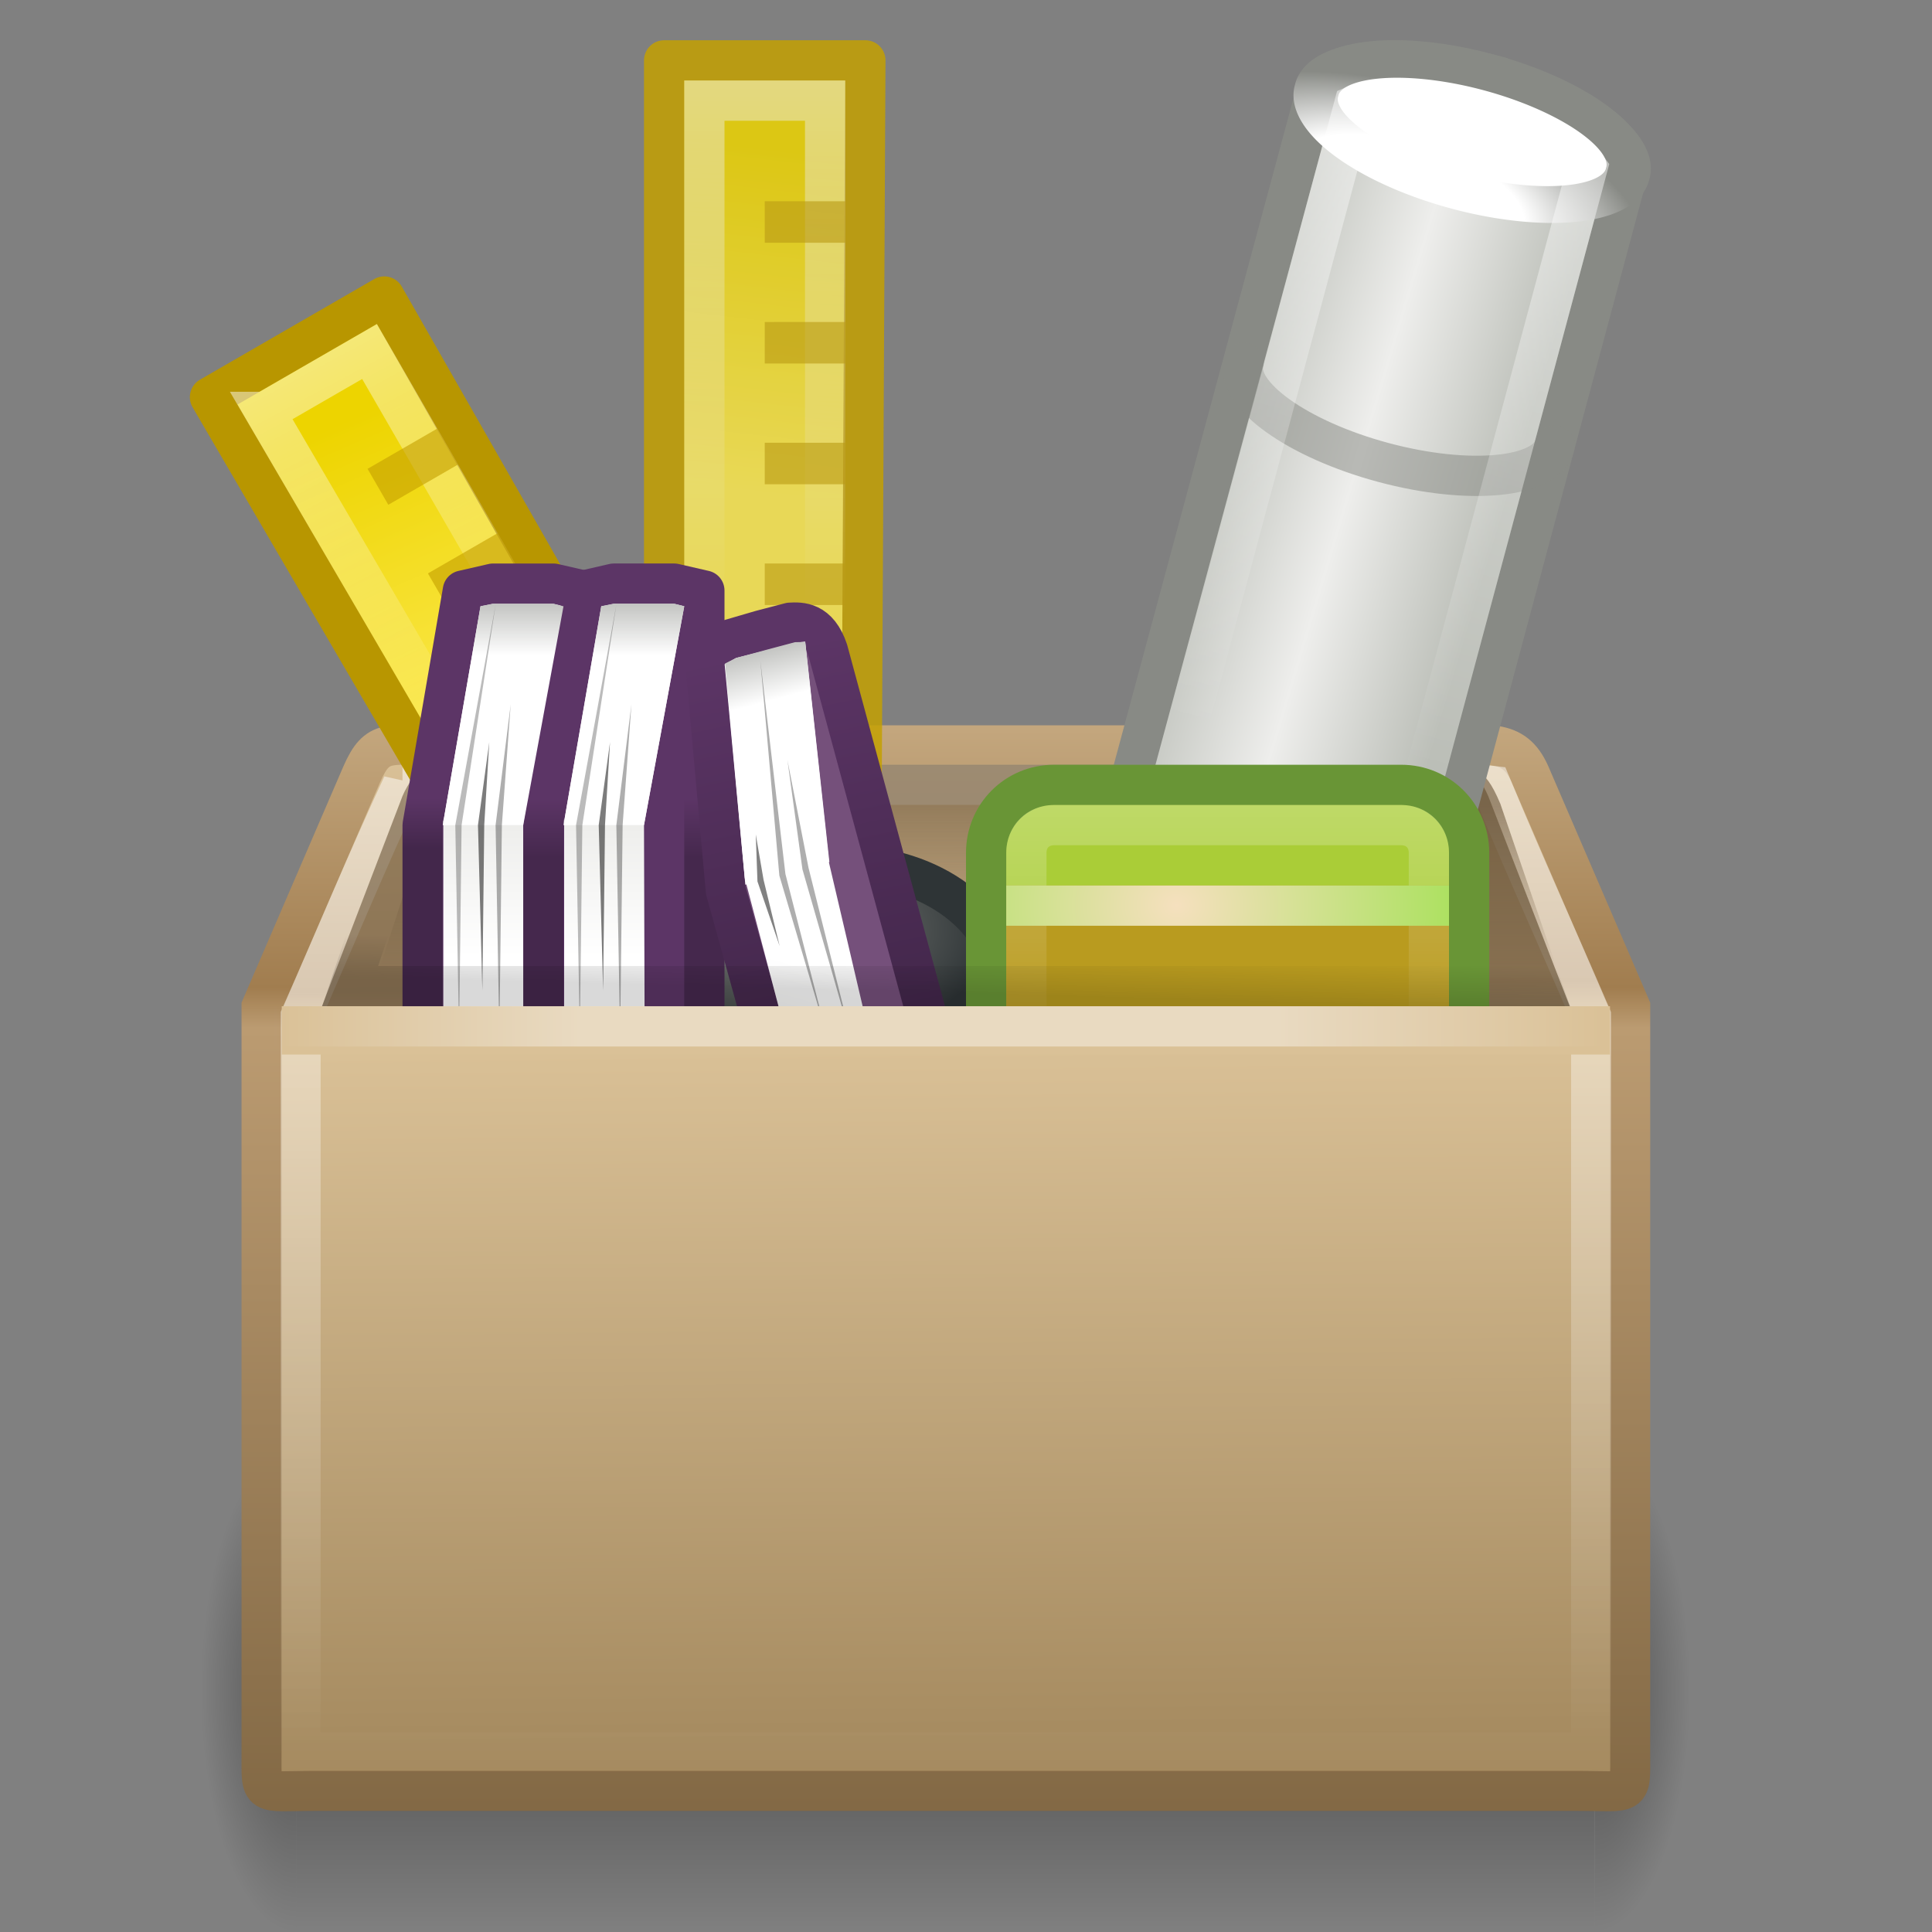<?xml version="1.0" encoding="UTF-8" standalone="no"?>
<!-- Created with Inkscape (http://www.inkscape.org/) -->

<svg
   xmlns:dc="http://purl.org/dc/elements/1.1/"
   xmlns:cc="http://creativecommons.org/ns#"
   xmlns:rdf="http://www.w3.org/1999/02/22-rdf-syntax-ns#"
   xmlns:svg="http://www.w3.org/2000/svg"
   xmlns="http://www.w3.org/2000/svg"
   xmlns:xlink="http://www.w3.org/1999/xlink"
   xmlns:sodipodi="http://sodipodi.sourceforge.net/DTD/sodipodi-0.dtd"
   xmlns:inkscape="http://www.inkscape.org/namespaces/inkscape"
   version="1.1"
   width="48"
   height="48"
   id="svg2963"
   inkscape:version="0.48.3.1 r9886"
   sodipodi:docname="gnome-other.svg">
  <rect width="100%" height="100%" fill="#808080" stroke="none"/>
  <sodipodi:namedview
     pagecolor="#ffffff"
     bordercolor="#666666"
     borderopacity="1"
     objecttolerance="10"
     gridtolerance="10"
     guidetolerance="10"
     inkscape:pageopacity="0"
     inkscape:pageshadow="2"
     inkscape:window-width="640"
     inkscape:window-height="480"
     id="namedview193021" />
  <defs
     id="defs3">
    <linearGradient
       id="linearGradient2394">
      <stop
         id="stop2396"
         style="stop-color:#5c3566;stop-opacity:1"
         offset="0" />
      <stop
         id="stop2398"
         style="stop-color:#45284d;stop-opacity:1"
         offset="1" />
    </linearGradient>
    <linearGradient
       id="linearGradient2384">
      <stop
         id="stop2386"
         style="stop-color:#5c3566;stop-opacity:1"
         offset="0" />
      <stop
         id="stop2388"
         style="stop-color:#43274b;stop-opacity:1"
         offset="1" />
    </linearGradient>
    <linearGradient
       id="linearGradient3919">
      <stop
         id="stop3921"
         style="stop-color:white;stop-opacity:1"
         offset="0" />
      <stop
         id="stop3923"
         style="stop-color:white;stop-opacity:0"
         offset="1" />
    </linearGradient>
    <linearGradient
       id="linearGradient3887">
      <stop
         id="stop3889"
         style="stop-color:#edd400;stop-opacity:1"
         offset="0" />
      <stop
         id="stop3891"
         style="stop-color:#fce94f;stop-opacity:1"
         offset="1" />
    </linearGradient>
    <linearGradient
       id="linearGradient3800">
      <stop
         id="stop3802"
         style="stop-color:#babdb6;stop-opacity:1"
         offset="0" />
      <stop
         id="stop3804"
         style="stop-color:#eeeeec;stop-opacity:1"
         offset="0.5" />
      <stop
         id="stop3806"
         style="stop-color:#babdb6;stop-opacity:1"
         offset="1" />
    </linearGradient>
    <linearGradient
       id="linearGradient3792">
      <stop
         id="stop3794"
         style="stop-color:white;stop-opacity:1"
         offset="0" />
      <stop
         id="stop3796"
         style="stop-color:white;stop-opacity:1"
         offset="0.5" />
      <stop
         id="stop3798"
         style="stop-color:#888a85;stop-opacity:1"
         offset="1" />
    </linearGradient>
    <linearGradient
       id="linearGradient3786">
      <stop
         id="stop3788"
         style="stop-color:#888a85;stop-opacity:1"
         offset="0" />
      <stop
         id="stop3790"
         style="stop-color:#2e3436;stop-opacity:1"
         offset="1" />
    </linearGradient>
    <linearGradient
       id="linearGradient3551">
      <stop
         id="stop3553"
         style="stop-color:white;stop-opacity:1"
         offset="0" />
      <stop
         id="stop3555"
         style="stop-color:#888a85;stop-opacity:1"
         offset="1" />
    </linearGradient>
    <linearGradient
       id="linearGradient3539">
      <stop
         id="stop3541"
         style="stop-color:white;stop-opacity:1"
         offset="0" />
      <stop
         id="stop3543"
         style="stop-color:#888a85;stop-opacity:1"
         offset="1" />
    </linearGradient>
    <linearGradient
       id="linearGradient3517">
      <stop
         id="stop3519"
         style="stop-color:white;stop-opacity:1"
         offset="0" />
      <stop
         id="stop3521"
         style="stop-color:#eeeeec;stop-opacity:1"
         offset="1" />
    </linearGradient>
    <linearGradient
       id="linearGradient3470">
      <stop
         id="stop3472"
         style="stop-color:#f5e0be;stop-opacity:1"
         offset="0" />
      <stop
         id="stop3474"
         style="stop-color:#8ae234;stop-opacity:1"
         offset="1" />
    </linearGradient>
    <linearGradient
       id="linearGradient3251">
      <stop
         id="stop3253"
         style="stop-color:#695337;stop-opacity:1"
         offset="0" />
      <stop
         id="stop3255"
         style="stop-color:#695337;stop-opacity:0"
         offset="1" />
    </linearGradient>
    <linearGradient
       id="linearGradient3243">
      <stop
         id="stop3245"
         style="stop-color:black;stop-opacity:1"
         offset="0" />
      <stop
         id="stop3247"
         style="stop-color:black;stop-opacity:0"
         offset="1" />
    </linearGradient>
    <linearGradient
       x1="30.5"
       y1="18.665"
       x2="30.5"
       y2="26"
       id="linearGradient3746"
       xlink:href="#linearGradient3919"
       gradientUnits="userSpaceOnUse" />
    <linearGradient
       x1="13.896"
       y1="4.666"
       x2="12.92"
       y2="13.139"
       id="linearGradient3893"
       xlink:href="#linearGradient3887"
       gradientUnits="userSpaceOnUse" />
    <linearGradient
       x1="13.896"
       y1="4.666"
       x2="12.92"
       y2="13.139"
       id="linearGradient3917"
       xlink:href="#linearGradient3887"
       gradientUnits="userSpaceOnUse" />
    <linearGradient
       x1="14"
       y1="3"
       x2="14"
       y2="16.361"
       id="linearGradient3925"
       xlink:href="#linearGradient3919"
       gradientUnits="userSpaceOnUse" />
    <linearGradient
       x1="27.617"
       y1="15.721"
       x2="35.258"
       y2="15.5"
       id="linearGradient3934"
       xlink:href="#linearGradient3800"
       gradientUnits="userSpaceOnUse"
       gradientTransform="matrix(1,0,0,-1,0,48)" />
    <radialGradient
       cx="31.264"
       cy="12.943"
       r="4.556"
       fx="31.264"
       fy="12.943"
       id="radialGradient3936"
       xlink:href="#linearGradient3792"
       gradientUnits="userSpaceOnUse"
       gradientTransform="matrix(1.357,0,0,0.753,-11.152,1.004)" />
    <linearGradient
       x1="30.369"
       y1="6.712"
       x2="30.513"
       y2="24.091"
       id="linearGradient3944"
       xlink:href="#linearGradient3919"
       gradientUnits="userSpaceOnUse" />
    <linearGradient
       x1="2.052"
       y1="23.776"
       x2="2.052"
       y2="20.549"
       id="linearGradient2379"
       xlink:href="#linearGradient3517"
       gradientUnits="userSpaceOnUse"
       gradientTransform="matrix(0.966,0.259,0.259,-0.966,12.366,46.03)" />
    <linearGradient
       x1="12.5"
       y1="16.248"
       x2="12.5"
       y2="13.748"
       id="linearGradient2381"
       xlink:href="#linearGradient3551"
       gradientUnits="userSpaceOnUse"
       gradientTransform="translate(3,0)" />
    <linearGradient
       x1="2.052"
       y1="23.776"
       x2="2.052"
       y2="20.549"
       id="linearGradient2403"
       xlink:href="#linearGradient3517"
       gradientUnits="userSpaceOnUse"
       gradientTransform="translate(13,0)" />
    <linearGradient
       x1="12.812"
       y1="16.279"
       x2="12.812"
       y2="13.742"
       id="linearGradient2405"
       xlink:href="#linearGradient3539"
       gradientUnits="userSpaceOnUse"
       gradientTransform="translate(3,0)" />
    <radialGradient
       cx="27.233"
       cy="22.5"
       r="7"
       fx="27.233"
       fy="22.5"
       id="radialGradient2439"
       xlink:href="#linearGradient3470"
       gradientUnits="userSpaceOnUse"
       gradientTransform="matrix(1.446,0,0,1.253,-10.146,-5.696)" />
    <linearGradient
       x1="20.812"
       y1="15.281"
       x2="22.719"
       y2="24.594"
       id="linearGradient2390"
       xlink:href="#linearGradient2384"
       gradientUnits="userSpaceOnUse" />
    <linearGradient
       x1="13.562"
       y1="19.844"
       x2="13.562"
       y2="21.312"
       id="linearGradient2400"
       xlink:href="#linearGradient2394"
       gradientUnits="userSpaceOnUse" />
    <linearGradient
       id="linearGradient3275">
      <stop
         id="stop3277"
         style="stop-color:white;stop-opacity:0"
         offset="0" />
      <stop
         id="stop3283"
         style="stop-color:white;stop-opacity:1"
         offset="0.245" />
      <stop
         id="stop3285"
         style="stop-color:white;stop-opacity:1"
         offset="0.774" />
      <stop
         id="stop3279"
         style="stop-color:white;stop-opacity:0"
         offset="1" />
    </linearGradient>
    <linearGradient
       id="linearGradient3199">
      <stop
         id="stop3201"
         style="stop-color:#dac197;stop-opacity:1"
         offset="0" />
      <stop
         id="stop3203"
         style="stop-color:#c1a581;stop-opacity:1"
         offset="0.239" />
      <stop
         id="stop3205"
         style="stop-color:#dbc298;stop-opacity:1"
         offset="0.276" />
      <stop
         id="stop3207"
         style="stop-color:#a68b60;stop-opacity:1"
         offset="1" />
    </linearGradient>
    <linearGradient
       id="linearGradient3295">
      <stop
         id="stop3297"
         style="stop-color:#c3a67d;stop-opacity:1"
         offset="0" />
      <stop
         id="stop3299"
         style="stop-color:#a17d4f;stop-opacity:1"
         offset="0.239" />
      <stop
         id="stop3301"
         style="stop-color:#bb9b71;stop-opacity:1"
         offset="0.276" />
      <stop
         id="stop3303"
         style="stop-color:#836945;stop-opacity:1"
         offset="1" />
    </linearGradient>
    <linearGradient
       id="linearGradient3681-3">
      <stop
         id="stop3683-8"
         style="stop-color:black;stop-opacity:1"
         offset="0" />
      <stop
         id="stop3685-0"
         style="stop-color:black;stop-opacity:0"
         offset="1" />
    </linearGradient>
    <linearGradient
       id="linearGradient3703-9">
      <stop
         id="stop3705-0"
         style="stop-color:black;stop-opacity:0"
         offset="0" />
      <stop
         id="stop3711-2"
         style="stop-color:black;stop-opacity:1"
         offset="0.5" />
      <stop
         id="stop3707-8"
         style="stop-color:black;stop-opacity:0"
         offset="1" />
    </linearGradient>
    <linearGradient
       x1="24.823"
       y1="15.378"
       x2="24.997"
       y2="37.277"
       id="linearGradient3250"
       xlink:href="#linearGradient3199"
       gradientUnits="userSpaceOnUse"
       gradientTransform="matrix(1.063,0,0,1.124,-1.437,1.345)" />
    <linearGradient
       x1="15.464"
       y1="7.976"
       x2="15.464"
       y2="45.042"
       id="linearGradient3252"
       xlink:href="#linearGradient3295"
       gradientUnits="userSpaceOnUse"
       gradientTransform="matrix(0.829,0,0,0.722,3.597,12.382)" />
    <linearGradient
       x1="12.812"
       y1="16.279"
       x2="12.812"
       y2="13.742"
       id="linearGradient3278"
       xlink:href="#linearGradient3539"
       gradientUnits="userSpaceOnUse" />
    <linearGradient
       x1="2.052"
       y1="23.776"
       x2="2.052"
       y2="20.549"
       id="linearGradient3288"
       xlink:href="#linearGradient3517"
       gradientUnits="userSpaceOnUse"
       gradientTransform="translate(10,-6e-7)" />
    <linearGradient
       x1="10.5"
       y1="19.837"
       x2="10.5"
       y2="21.077"
       id="linearGradient3291"
       xlink:href="#linearGradient2384"
       gradientUnits="userSpaceOnUse" />
    <radialGradient
       cx="19.219"
       cy="22.255"
       r="4.469"
       fx="19.219"
       fy="22.255"
       id="radialGradient3300"
       xlink:href="#linearGradient3786"
       gradientUnits="userSpaceOnUse"
       gradientTransform="matrix(1.227,0,0,0.659,-4.356,8.439)" />
    <linearGradient
       x1="11.124"
       y1="21.562"
       x2="13.168"
       y2="21.562"
       id="linearGradient3313"
       xlink:href="#linearGradient3251"
       gradientUnits="userSpaceOnUse"
       gradientTransform="matrix(-1.246,0,0,-1,50.369,48)" />
    <linearGradient
       x1="10.749"
       y1="21.5"
       x2="12.11"
       y2="21.5"
       id="linearGradient3325"
       xlink:href="#linearGradient3251"
       gradientUnits="userSpaceOnUse"
       gradientTransform="matrix(1.231,0,0,-1,-3.231,48)" />
    <linearGradient
       x1="22.188"
       y1="20"
       x2="22.188"
       y2="24.08"
       id="linearGradient3328"
       xlink:href="#linearGradient3251"
       gradientUnits="userSpaceOnUse"
       gradientTransform="matrix(1.041,0,0,1,-0.378,0)" />
    <radialGradient
       cx="5"
       cy="41.5"
       r="5"
       fx="5"
       fy="41.5"
       id="radialGradient3351"
       xlink:href="#linearGradient3681-3"
       gradientUnits="userSpaceOnUse"
       gradientTransform="matrix(0.594,0,0,1.537,-6.659,-103.936)" />
    <linearGradient
       x1="17.554"
       y1="46"
       x2="17.554"
       y2="35"
       id="linearGradient3353"
       xlink:href="#linearGradient3703-9"
       gradientUnits="userSpaceOnUse"
       gradientTransform="matrix(1.757,0,0,1.397,-17.394,-16.412)" />
    <radialGradient
       cx="5"
       cy="41.5"
       r="5"
       fx="5"
       fy="41.5"
       id="radialGradient3355"
       xlink:href="#linearGradient3681-3"
       gradientUnits="userSpaceOnUse"
       gradientTransform="matrix(0.594,0,0,1.537,41.141,-103.936)" />
    <linearGradient
       x1="44.995"
       y1="17.5"
       x2="3.005"
       y2="17.5"
       id="linearGradient3359"
       xlink:href="#linearGradient3275"
       gradientUnits="userSpaceOnUse"
       gradientTransform="matrix(0.785,0,0,1,4.557,8)"
       spreadMethod="reflect" />
    <linearGradient
       x1="20.781"
       y1="24.594"
       x2="20.812"
       y2="23.531"
       id="linearGradient4137"
       xlink:href="#linearGradient3243"
       gradientUnits="userSpaceOnUse"
       gradientTransform="matrix(1.084,0,0,1,-1.934,0)" />
    <linearGradient
       x1="14.177"
       y1="2.159"
       x2="13.837"
       y2="13.282"
       id="linearGradient4293"
       xlink:href="#linearGradient3919"
       gradientUnits="userSpaceOnUse" />
    <linearGradient
       x1="23"
       y1="19"
       x2="23"
       y2="44"
       id="linearGradient3777"
       xlink:href="#linearGradient3919"
       gradientUnits="userSpaceOnUse" />
  </defs>
  <g
     transform="matrix(0.798,0,0,0.781,4.417,10.634)"
     id="g3305"
     style="opacity:0.4;display:inline">
    <rect
       width="2.96"
       height="15.367"
       x="-3.69"
       y="-47.848"
       transform="scale(-1,-1)"
       id="rect2484"
       style="fill:url(#radialGradient3351);fill-opacity:1;stroke:none" />
    <rect
       width="40.412"
       height="15.367"
       x="3.69"
       y="32.482"
       id="rect2486"
       style="fill:url(#linearGradient3353);fill-opacity:1;stroke:none" />
    <rect
       width="2.96"
       height="15.367"
       x="44.11"
       y="-47.848"
       transform="scale(1,-1)"
       id="rect3444"
       style="fill:url(#radialGradient3355);fill-opacity:1;stroke:none;display:inline" />
  </g>
  <path
     d="m 11.07,18.517 24.462,0 c 1.428,0 2.071,-0.207 2.481,0.722 l 2.489,5.774 0,18.531 c 0,1.121 0.085,0.95 -1.343,0.95 l -31.318,0 c -1.428,0 -1.343,0.171 -1.343,-0.95 l 0,-18.531 2.489,-5.774 c 0.399,-0.91 0.654,-0.722 2.082,-0.722 z"
     id="path2488"
     style="fill:url(#linearGradient3250);fill-opacity:1;fill-rule:nonzero;stroke:url(#linearGradient3252);stroke-width:0.994;stroke-linecap:round;stroke-linejoin:miter;stroke-miterlimit:4;stroke-opacity:1;stroke-dasharray:none;stroke-dashoffset:0;marker:none;visibility:visible;display:block;overflow:visible" />
  <path
     d="m 10,19.5 c -0.885,1.895 -1.681,3.837 -2.531,5.75 0,6.094 0,12.188 0,18.281 10.687,0 21.375,0 32.062,0 0,-6.094 0,-12.188 0,-18.281 -0.822,-1.911 -1.682,-3.808 -2.479,-5.728 -0.651,-0.076 -1.582,-1.55e-4 -2.35,-0.022 -8.234,-1.5e-5 -16.468,2e-5 -24.702,0 z"
     id="path3772"
     style="opacity:0.5;fill:none;stroke:url(#linearGradient3777);stroke-width:0.994;stroke-linecap:round;stroke-linejoin:miter;stroke-miterlimit:4;stroke-opacity:1;stroke-dasharray:none;stroke-dashoffset:0;marker:none;visibility:visible;display:block;overflow:visible" />
  <path
     d="m 11.891,19 c -0.431,0 -0.57,0.07 -0.683,0.156 -0.114,0.086 -0.262,0.267 -0.391,0.625 l -1.692,5.219 29.875,0 -1.725,-5.031 c -0.217,-0.519 -0.373,-0.686 -0.521,-0.781 -0.148,-0.095 -0.374,-0.188 -0.879,-0.188 l -23.985,0 z"
     id="path3692"
     style="opacity:0.6;color:black;fill:url(#linearGradient3328);fill-opacity:1;fill-rule:nonzero;stroke:none;stroke-width:1;marker:none;visibility:visible;display:block;overflow:visible" />
  <path
     d="m 11.269,19 c -0.51,0 -0.673,0.07 -0.808,0.156 -0.135,0.086 -0.309,0.267 -0.462,0.625 l -2,5.219 6,0 0,-6 -2.731,0 z"
     id="path3694"
     style="opacity:0.6;color:black;fill:url(#linearGradient3325);fill-opacity:1;fill-rule:nonzero;stroke:none;stroke-width:1;marker:none;visibility:visible;display:block;overflow:visible" />
  <g
     transform="translate(5,-1)"
     id="g3899"
     style="opacity:0.84">
    <path
       d="m 11.5,2.5 5,0 L 16.392,23.438 11.5,23.5 11.5,2.5 z"
       id="path3901"
       style="color:black;fill:url(#linearGradient3917);fill-opacity:1;fill-rule:nonzero;stroke:#c4a000;stroke-width:1;stroke-linecap:round;stroke-linejoin:round;stroke-miterlimit:4;stroke-opacity:1;stroke-dashoffset:0;marker:none;visibility:visible;display:inline;overflow:visible;enable-background:accumulate" />
    <rect
       width="3"
       height="19"
       x="12.5"
       y="3.5"
       id="rect3903"
       style="opacity:0.5;color:black;fill:none;stroke:url(#linearGradient3925);stroke-width:1;stroke-linecap:round;stroke-linejoin:miter;stroke-miterlimit:4;stroke-opacity:1;stroke-dasharray:none;stroke-dashoffset:0;marker:none;visibility:visible;display:inline;overflow:visible;enable-background:accumulate" />
    <g
       id="g3905">
      <rect
         width="2"
         height="1.031"
         x="14"
         y="6"
         id="rect3907"
         style="opacity:0.621;color:black;fill:#c4a000;fill-opacity:1;fill-rule:nonzero;stroke:none;stroke-width:1;marker:none;visibility:visible;display:inline;overflow:visible;enable-background:accumulate" />
      <rect
         width="2"
         height="1.031"
         x="14"
         y="9"
         id="rect3909"
         style="opacity:0.621;color:black;fill:#c4a000;fill-opacity:1;fill-rule:nonzero;stroke:none;stroke-width:1;marker:none;visibility:visible;display:inline;overflow:visible;enable-background:accumulate" />
      <rect
         width="2"
         height="1.031"
         x="14"
         y="12"
         id="rect3911"
         style="opacity:0.621;color:black;fill:#c4a000;fill-opacity:1;fill-rule:nonzero;stroke:none;stroke-width:1;marker:none;visibility:visible;display:inline;overflow:visible;enable-background:accumulate" />
      <rect
         width="2"
         height="1.031"
         x="14"
         y="15"
         id="rect3913"
         style="opacity:0.621;color:black;fill:#c4a000;fill-opacity:1;fill-rule:nonzero;stroke:none;stroke-width:1;marker:none;visibility:visible;display:inline;overflow:visible;enable-background:accumulate" />
      <rect
         width="2"
         height="1.031"
         x="14"
         y="18"
         id="rect3915"
         style="opacity:0.621;color:black;fill:#c4a000;fill-opacity:1;fill-rule:nonzero;stroke:none;stroke-width:1;marker:none;visibility:visible;display:inline;overflow:visible;enable-background:accumulate" />
    </g>
  </g>
  <path
     d="m 35.691,19 c 0.516,0 0.681,0.07 0.818,0.156 0.136,0.086 0.313,0.267 0.467,0.625 L 39,25 l -6.074,0 0,-6 2.764,0 z"
     id="path3696"
     style="opacity:0.67;color:black;fill:url(#linearGradient3313);fill-opacity:1;fill-rule:nonzero;stroke:none;stroke-width:1;marker:none;visibility:visible;display:block;overflow:visible" />
  <g
     transform="matrix(0.866,-0.5,0.5,0.866,-5.992,13.452)"
     id="g3877">
    <path
       d="m 11.5,2.5 5,0 L 16.392,23.438 11.586,20.663 11.5,2.5 z"
       id="rect3846"
       style="color:black;fill:url(#linearGradient3893);fill-opacity:1;fill-rule:nonzero;stroke:#b89600;stroke-width:1;stroke-linecap:round;stroke-linejoin:round;stroke-miterlimit:4;stroke-opacity:1;stroke-dashoffset:0;marker:none;visibility:visible;display:inline;overflow:visible;enable-background:accumulate" />
    <path
       d="m 12.5,3.5 3,0 0,19 L 12.588,21.035 12.5,3.5 z"
       id="rect3858"
       style="opacity:0.5;color:black;fill:none;stroke:url(#linearGradient4293);stroke-width:1;stroke-linecap:round;stroke-linejoin:miter;stroke-miterlimit:4;stroke-opacity:1;stroke-dashoffset:0;marker:none;visibility:visible;display:inline;overflow:visible;enable-background:accumulate" />
    <g
       id="g3870">
      <rect
         width="2"
         height="1.031"
         x="14"
         y="6"
         id="rect3860"
         style="opacity:0.621;color:black;fill:#c4a000;fill-opacity:1;fill-rule:nonzero;stroke:none;stroke-width:1;marker:none;visibility:visible;display:inline;overflow:visible;enable-background:accumulate" />
      <rect
         width="2"
         height="1.031"
         x="14"
         y="9"
         id="rect3862"
         style="opacity:0.621;color:black;fill:#c4a000;fill-opacity:1;fill-rule:nonzero;stroke:none;stroke-width:1;marker:none;visibility:visible;display:inline;overflow:visible;enable-background:accumulate" />
      <rect
         width="2"
         height="1.031"
         x="14"
         y="12"
         id="rect3864"
         style="opacity:0.621;color:black;fill:#c4a000;fill-opacity:1;fill-rule:nonzero;stroke:none;stroke-width:1;marker:none;visibility:visible;display:inline;overflow:visible;enable-background:accumulate" />
      <rect
         width="2"
         height="1.031"
         x="14"
         y="15"
         id="rect3866"
         style="opacity:0.621;color:black;fill:#c4a000;fill-opacity:1;fill-rule:nonzero;stroke:none;stroke-width:1;marker:none;visibility:visible;display:inline;overflow:visible;enable-background:accumulate" />
      <rect
         width="2"
         height="1.031"
         x="14"
         y="18"
         id="rect3868"
         style="opacity:0.621;color:black;fill:#c4a000;fill-opacity:1;fill-rule:nonzero;stroke:none;stroke-width:1;marker:none;visibility:visible;display:inline;overflow:visible;enable-background:accumulate" />
    </g>
  </g>
  <path
     d="m 20.969,21.5 c -2.191,0 -3.969,1.344 -3.969,3 0,0.351 0.103,0.687 0.25,1 l 7.438,0 c 0.147,-0.313 0.25,-0.649 0.25,-1 0,-1.656 -1.778,-3 -3.969,-3 z"
     id="path3698"
     style="color:black;fill:url(#radialGradient3300);fill-opacity:1;fill-rule:nonzero;stroke:#2e3436;stroke-width:1;stroke-linecap:round;stroke-linejoin:round;stroke-miterlimit:4;stroke-opacity:1;stroke-dasharray:none;stroke-dashoffset:0;marker:none;visibility:visible;display:inline;overflow:visible;enable-background:accumulate" />
  <g
     transform="matrix(0.966,0.259,-0.259,0.966,9.18,-12.349)"
     id="g3927">
    <g
       transform="translate(-2,20)"
       id="g3700">
      <path
         d="m 32.5,6.5 c -2.208,0 -4,0.672 -4,1.5 L 28.475,26.251 36.5,25.5 c -2.14e-4,-6.547 0,-14.06 0,-17.5 0,-0.828 -1.792,-1.5 -4,-1.5 z"
         transform="translate(0,-20)"
         id="path3702"
         style="color:black;fill:url(#linearGradient3934);fill-opacity:1;fill-rule:nonzero;stroke:#888a85;stroke-width:1;stroke-linecap:round;stroke-linejoin:miter;stroke-miterlimit:4;stroke-opacity:1;stroke-dasharray:none;stroke-dashoffset:0;marker:none;visibility:visible;display:inline;overflow:visible;enable-background:accumulate" />
      <path
         d="m 36.504,8.269 a 4,1.856 0 1 1 -7.999,0 4,1.856 0 1 1 7.999,0 z"
         transform="matrix(1,0,0,0.808,0,-18.683)"
         id="path3704"
         style="color:black;fill:white;fill-opacity:1;fill-rule:nonzero;stroke:url(#radialGradient3936);stroke-width:1.112;stroke-linecap:round;stroke-linejoin:miter;stroke-miterlimit:4;stroke-opacity:1;stroke-dasharray:none;stroke-dashoffset:0;marker:none;visibility:visible;display:inline;overflow:visible;enable-background:accumulate" />
      <path
         d="m 36.504,-5 c 0,0.828 -1.792,1.5 -4,1.5 -2.208,0 -4,-0.672 -4,-1.5"
         id="path3706"
         style="opacity:0.529;color:black;fill:none;stroke:#888a85;stroke-width:1;stroke-linecap:round;stroke-linejoin:miter;stroke-miterlimit:4;stroke-opacity:1;stroke-dashoffset:0;marker:none;visibility:visible;display:inline;overflow:visible;enable-background:accumulate" />
    </g>
    <path
       d="M 30.5,7.5 C 29.497,7.5 28.6,7.662 28.031,7.875 27.766,7.974 27.579,8.061 27.5,8.125 l 0,17.375 6,0 c -4.58e-4,-6.397 -5.1e-5,-13.895 0,-17.375 C 33.421,8.061 33.234,7.974 32.969,7.875 32.4,7.662 31.503,7.5 30.5,7.5 z"
       id="path3708"
       style="opacity:0.5;color:black;fill:none;stroke:url(#linearGradient3944);stroke-width:1;stroke-linecap:round;stroke-linejoin:miter;stroke-miterlimit:4;stroke-opacity:1;stroke-dasharray:none;stroke-dashoffset:0;marker:none;visibility:visible;display:inline;overflow:visible;enable-background:accumulate" />
  </g>
  <path
     d="m 11.5,14.672 -1,5.828 0,5 4,0 0,-10.828 -0.75,-0.172 -0.75,0 -0.75,0 -0.75,0.172 z"
     id="path3718"
     style="color:black;fill:#75507b;fill-opacity:1;fill-rule:nonzero;stroke:url(#linearGradient3291);stroke-width:1;stroke-linecap:round;stroke-linejoin:round;stroke-miterlimit:4;stroke-opacity:1;stroke-dasharray:none;stroke-dashoffset:0;marker:none;visibility:visible;display:inline;overflow:visible;enable-background:accumulate" />
  <path
     d="m 12.25,15 -0.312,0.062 -0.938,5.438 0.016,-0.156 0,5.438 2,-0.008 L 13,20.499 l 1,-5.436 -0.25,-0.062 -0.75,0 -0.75,0 z"
     id="path3720"
     style="color:black;fill:url(#linearGradient3288);fill-opacity:1;fill-rule:nonzero;stroke:none;stroke-width:1;marker:none;visibility:visible;display:inline;overflow:visible;enable-background:accumulate" />
  <g
     id="g2417">
    <path
       d="m 14.5,14.672 -1,5.828 0,5 4,0 0,-10.828 L 16.75,14.5 l -0.75,0 -0.75,0 -0.75,0.172 z"
       id="path2387"
       style="color:black;fill:#5c3566;fill-opacity:1;fill-rule:nonzero;stroke:url(#linearGradient2400);stroke-width:1;stroke-linecap:round;stroke-linejoin:round;stroke-miterlimit:4;stroke-opacity:1;stroke-dasharray:none;stroke-dashoffset:0;marker:none;visibility:visible;display:inline;overflow:visible;enable-background:accumulate" />
    <path
       d="M 15.25,15 14.938,15.062 14,20.5 l 0.016,-0.156 0,5.438 2,-0.008 L 16,20.499 17,15.062 16.75,15 16,15 15.25,15 z"
       id="path2391"
       style="color:black;fill:url(#linearGradient2403);fill-opacity:1;fill-rule:nonzero;stroke:none;stroke-width:1;marker:none;visibility:visible;display:inline;overflow:visible;enable-background:accumulate" />
    <path
       d="M 15.25,15 14.938,15.062 14,20.5 16,20.499 17,15.062 16.75,15 16,15 15.25,15 z"
       id="path2393"
       style="color:black;fill:url(#linearGradient2405);fill-opacity:1;fill-rule:nonzero;stroke:none;stroke-width:1;marker:none;visibility:visible;display:inline;overflow:visible;enable-background:accumulate" />
    <path
       d="m 15.688,17.5 -0.375,3 0.094,5.281 0.062,-5.281 0.219,-3 z"
       id="path2395"
       style="opacity:0.318;fill:black;fill-opacity:1;fill-rule:evenodd;stroke:none" />
    <path
       d="m 15.312,15.031 -1,5.469 0.094,5.281 0.062,-5.281 0.844,-5.469 z"
       id="path2397"
       style="opacity:0.268;fill:black;fill-opacity:1;fill-rule:evenodd;stroke:none" />
    <path
       d="M 15.156,18.438 14.875,20.5 14.984,24.609 15.031,20.5 l 0.125,-2.062 z"
       id="path2399"
       style="opacity:0.513;fill:black;fill-opacity:1;fill-rule:evenodd;stroke:none" />
  </g>
  <path
     d="m 12.25,15 -0.312,0.062 -0.938,5.438 2,-0.001 1,-5.436 -0.25,-0.062 -0.75,0 -0.75,0 z"
     id="path3722"
     style="color:black;fill:url(#linearGradient3278);fill-opacity:1;fill-rule:nonzero;stroke:none;stroke-width:1;marker:none;visibility:visible;display:inline;overflow:visible;enable-background:accumulate" />
  <path
     d="m 12.688,17.5 -0.375,3 0.094,5.281 0.062,-5.281 0.219,-3 z"
     id="path3951"
     style="opacity:0.318;fill:black;fill-opacity:1;fill-rule:evenodd;stroke:none" />
  <path
     d="m 12.312,15.031 -1,5.469 0.094,5.281 0.062,-5.281 0.844,-5.469 z"
     id="path3948"
     style="opacity:0.268;fill:black;fill-opacity:1;fill-rule:evenodd;stroke:none" />
  <g
     transform="matrix(0.966,-0.259,0.259,0.966,-0.316,5.803)"
     id="g2371">
    <path
       d="m 19.75,15 -0.719,0.188 -0.75,0.219 -0.656,0.344 0.531,5.906 0.953,3.438 4.125,0 L 20.688,15.688 C 20.447,14.967 20.014,14.986 19.75,15 z"
       transform="matrix(0.966,0.259,-0.259,0.966,1.565,-5.103)"
       id="path3724"
       style="color:black;fill:#75507b;fill-opacity:1;fill-rule:nonzero;stroke:url(#linearGradient2390);stroke-width:1;stroke-linecap:round;stroke-linejoin:round;stroke-miterlimit:4;stroke-opacity:1;stroke-dasharray:none;stroke-dashoffset:0;marker:none;visibility:visible;display:inline;overflow:visible;enable-background:accumulate" />
    <path
       d="m 20.125,15.469 -0.25,0.031 -0.719,0.188 -0.75,0.188 -0.281,0.156 0.5,5.312 1.094,4.156 2.062,0 -1.062,-4.531 -0.594,-5.5 z"
       transform="matrix(0.966,0.259,-0.259,0.966,1.565,-5.103)"
       id="path3726"
       style="color:black;fill:url(#linearGradient2379);fill-opacity:1;fill-rule:nonzero;stroke:none;stroke-width:1;marker:none;visibility:visible;display:inline;overflow:visible;enable-background:accumulate" />
    <path
       d="M 15.25,15 14.938,15.062 14,20.5 16.163,20.494 17,15.062 16.75,15 16,15 15.25,15 z"
       id="path3732"
       style="color:black;fill:url(#linearGradient2381);fill-opacity:1;fill-rule:nonzero;stroke:none;stroke-width:1;marker:none;visibility:visible;display:inline;overflow:visible;enable-background:accumulate" />
    <path
       d="M 15.812,17.781 15.469,20.5 15.549,24.985 15.625,20.5 15.812,17.781 z"
       id="path3955"
       style="opacity:0.318;fill:black;fill-opacity:1;fill-rule:evenodd;stroke:none" />
    <path
       d="M 14.574,19.359 14.312,20.5 14.429,22.196 14.469,20.5 14.574,19.359 z"
       id="path3957"
       style="opacity:0.494;fill:black;fill-opacity:1;fill-rule:evenodd;stroke:none" />
    <path
       d="M 15.802,15.22 14.875,20.5 14.984,24.609 15.031,20.5 15.802,15.22 z"
       id="path3959"
       style="opacity:0.318;fill:black;fill-opacity:1;fill-rule:evenodd;stroke:none" />
  </g>
  <path
     d="m 12.156,18.437 -0.281,2.062 0.109,4.109 0.047,-4.109 0.125,-2.062 z"
     id="path3953"
     style="opacity:0.513;fill:black;fill-opacity:1;fill-rule:evenodd;stroke:none" />
  <g
     id="g2433">
    <path
       d="M 26.188,19.5 C 25.248,19.5 24.5,20.248 24.5,21.188 l 0,4.312 12,0 0,-4.312 C 36.5,20.248 35.752,19.5 34.812,19.5 l -8.625,0 z"
       id="path3710"
       style="color:black;fill:#aacd37;fill-opacity:1;fill-rule:nonzero;stroke:#699536;stroke-width:1;stroke-linecap:round;stroke-linejoin:miter;stroke-miterlimit:4;stroke-opacity:1;stroke-dasharray:none;stroke-dashoffset:0;marker:none;visibility:visible;display:inline;overflow:visible;enable-background:accumulate" />
    <rect
       width="11"
       height="4"
       x="25"
       y="22"
       id="rect3712"
       style="opacity:0.625;color:black;fill:#c17d11;fill-opacity:1;fill-rule:nonzero;stroke:none;stroke-width:1;marker:none;visibility:visible;display:inline;overflow:visible;enable-background:accumulate" />
    <path
       d="M 26.188,20.5 C 25.787,20.5 25.5,20.787 25.5,21.188 l 0,4.312 10,0 0,-4.312 C 35.5,20.787 35.213,20.5 34.812,20.5 l -8.625,0 z"
       id="path3714"
       style="opacity:0.295;color:black;fill:none;stroke:url(#linearGradient3746);stroke-width:1;stroke-linecap:round;stroke-linejoin:miter;stroke-miterlimit:4;stroke-opacity:1;stroke-dashoffset:0;marker:none;visibility:visible;display:inline;overflow:visible;enable-background:accumulate" />
    <rect
       width="11"
       height="1"
       rx="0"
       ry="0"
       x="25"
       y="22"
       id="rect3716"
       style="color:black;fill:url(#radialGradient2439);fill-opacity:1;fill-rule:nonzero;stroke:none;stroke-width:1;marker:none;visibility:visible;display:inline;overflow:visible;enable-background:accumulate" />
  </g>
  <path
     d="m 10.834,19.5 c -0.194,0 -0.302,0.022 -0.339,0.031 -0.036,0.01 -0.002,0.008 -0.034,0.031 -0.006,0.004 -0.126,0.079 -0.237,0.375 L 8.7,24.5 38.3,24.5 l -1.558,-4.344 0,-0.031 C 36.554,19.703 36.458,19.627 36.403,19.594 36.327,19.547 36.251,19.5 35.794,19.5 l -24.96,0 z"
     id="path3730"
     style="opacity:0.15;color:black;fill:none;stroke:url(#linearGradient4137);stroke-width:1;stroke-linecap:butt;stroke-linejoin:miter;stroke-miterlimit:4;stroke-opacity:1;stroke-dashoffset:0;marker:none;visibility:visible;display:block;overflow:visible" />
  <rect
     width="33"
     height="1.2"
     x="7"
     y="25"
     id="rect4133"
     style="fill:#dac197;fill-opacity:1;stroke:none" />
  <path
     d="M 7.31,25.5 39.5,25.5"
     id="path3357"
     style="opacity:0.4;fill:none;stroke:url(#linearGradient3359);stroke-width:1px;stroke-linecap:square;stroke-linejoin:miter;stroke-opacity:1;display:inline" />
</svg>
